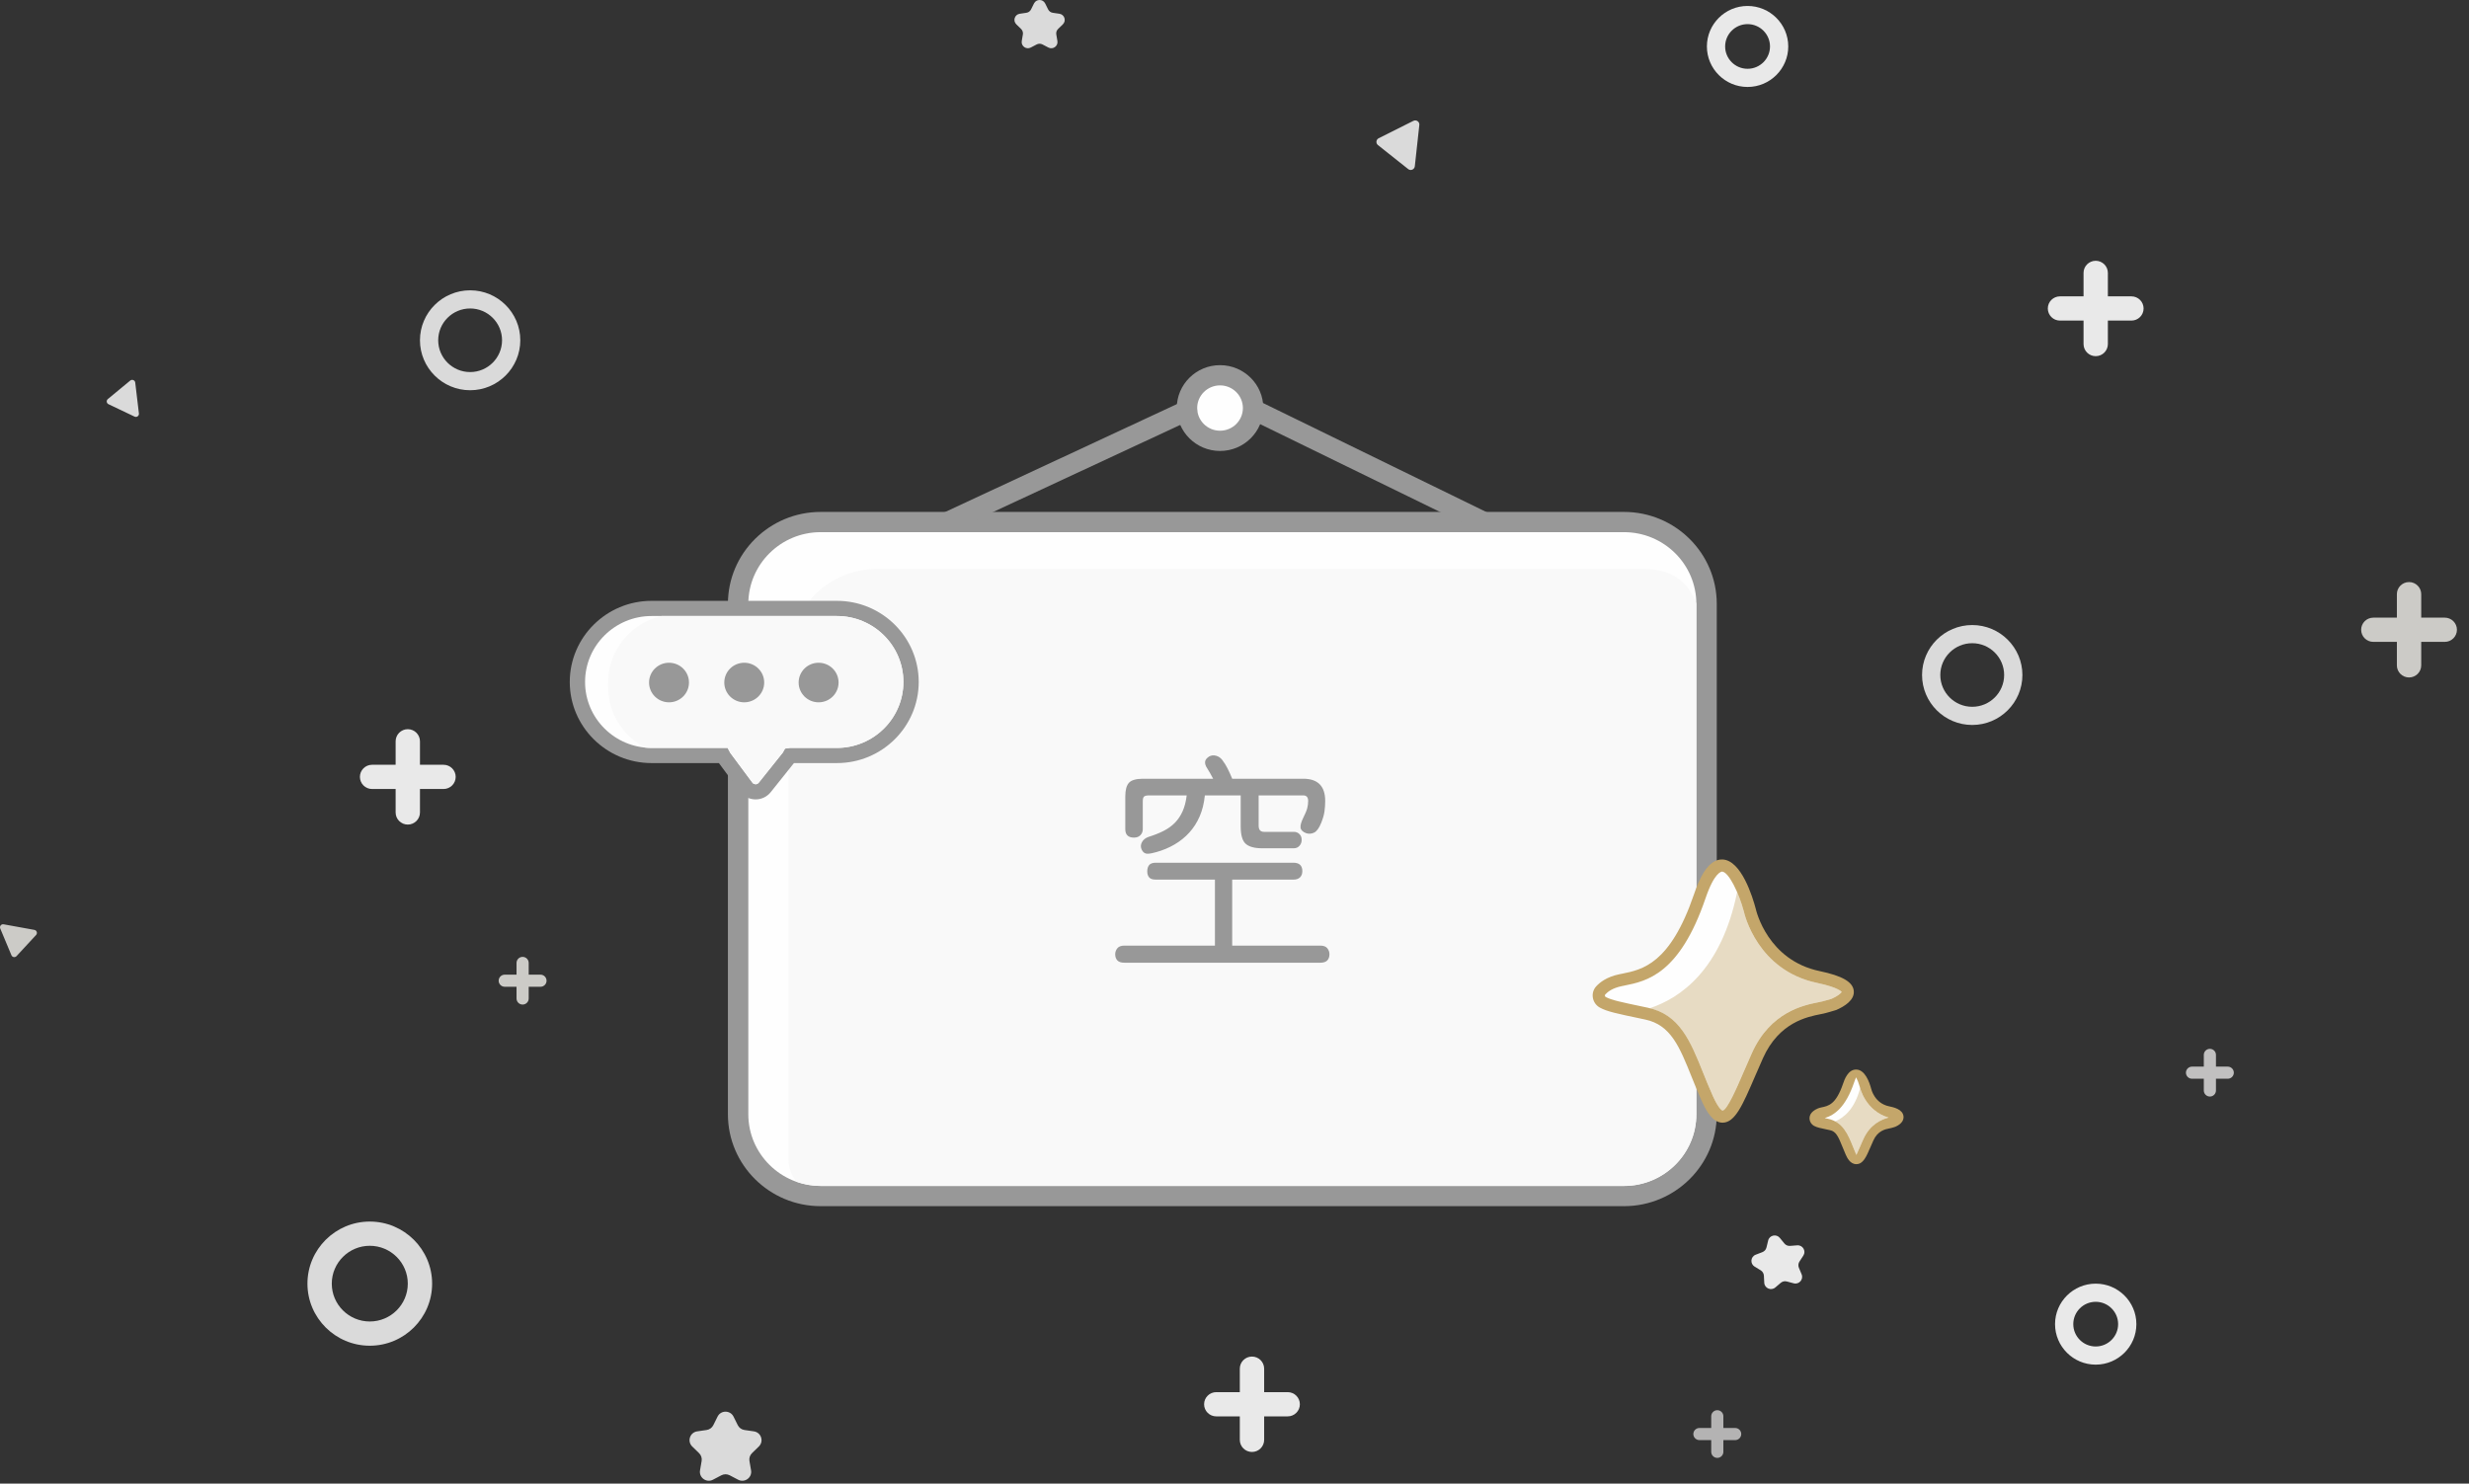 <svg xmlns="http://www.w3.org/2000/svg" width="193" height="116" viewBox="0 0 193 116">
  <rect x="0" y="0" width="193" height="116" fill="#333333" stroke="none"/>
  <g fill="none" fill-rule="evenodd">
    <path fill="#CCCBC7" d="M2.688,72.706 L0.284,72.27 C0.096,72.236 -0.054,72.423 0.019,72.598 L0.893,74.688 C0.96,74.849 1.173,74.886 1.292,74.758 L2.822,73.104 C2.95,72.964 2.874,72.74 2.688,72.706"/>
    <path fill="#DADADA" d="M10.179 29.757L8.43 31.202C8.295 31.314 8.321 31.527 8.48 31.603L10.516 32.573C10.687 32.655 10.881 32.517 10.859 32.33L10.571 29.913C10.549 29.725 10.325 29.636 10.179 29.757M110.485 9.449L107.771 10.809C107.562 10.914 107.532 11.199 107.715 11.345L110.075 13.219C110.272 13.377 110.567 13.254 110.595 13.003L110.948 9.769C110.976 9.517 110.712 9.336 110.485 9.449M28.906 103.325C27.268 103.325 25.935 101.998 25.935 100.366 25.935 98.734 27.268 97.406 28.906 97.406 30.544 97.406 31.877 98.734 31.877 100.366 31.877 101.998 30.544 103.325 28.906 103.325M28.906 95.512C26.219 95.512 24.033 97.69 24.033 100.366 24.033 103.042 26.219 105.219 28.906 105.219 31.593 105.219 33.779 103.042 33.779 100.366 33.779 97.69 31.593 95.512 28.906 95.512M36.75 29.091C35.374 29.091 34.254 27.975 34.254 26.605 34.254 25.235 35.374 24.119 36.75 24.119 38.125 24.119 39.245 25.235 39.245 26.605 39.245 27.975 38.125 29.091 36.75 29.091M36.75 22.699C34.588 22.699 32.828 24.451 32.828 26.605 32.828 28.759 34.588 30.512 36.75 30.512 38.912 30.512 40.671 28.759 40.671 26.605 40.671 24.451 38.912 22.699 36.75 22.699M154.168 55.263C152.792 55.263 151.672 54.148 151.672 52.777 151.672 51.407 152.792 50.291 154.168 50.291 155.543 50.291 156.663 51.407 156.663 52.777 156.663 54.148 155.543 55.263 154.168 55.263M154.168 48.871C152.006 48.871 150.246 50.624 150.246 52.777 150.246 54.931 152.006 56.684 154.168 56.684 156.33 56.684 158.09 54.931 158.09 52.777 158.09 50.624 156.33 48.871 154.168 48.871"/>
    <path fill="#E9E9E9" d="M163.82 105.279C162.853 105.279 162.067 104.495 162.067 103.532 162.067 102.57 162.853 101.786 163.82 101.786 164.787 101.786 165.573 102.57 165.573 103.532 165.573 104.495 164.787 105.279 163.82 105.279M163.82 100.366C162.067 100.366 160.641 101.786 160.641 103.532 160.641 105.279 162.067 106.699 163.82 106.699 165.573 106.699 166.999 105.279 166.999 103.532 166.999 101.786 165.573 100.366 163.82 100.366M136.606 5.379C135.64 5.379 134.853 4.595 134.853 3.632 134.853 2.67 135.64 1.886 136.606 1.886 137.573 1.886 138.36 2.67 138.36 3.632 138.36 4.595 137.573 5.379 136.606 5.379M139.786 3.632C139.786 1.886 138.36.466 136.606.466 134.853.466 133.427 1.886 133.427 3.632 133.427 5.379 134.853 6.799 136.606 6.799 138.36 6.799 139.786 5.379 139.786 3.632M100.659 108.85L98.818 108.85 98.818 107.016C98.818 106.492 98.392 106.068 97.866 106.068 97.341 106.068 96.915 106.492 96.915 107.016L96.915 108.85 95.074 108.85C94.549 108.85 94.123 109.274 94.123 109.797 94.123 110.32 94.549 110.744 95.074 110.744L96.915 110.744 96.915 112.58C96.915 113.102 97.341 113.526 97.866 113.526 98.392 113.526 98.818 113.102 98.818 112.58L98.818 110.744 100.659 110.744C101.184 110.744 101.61 110.32 101.61 109.797 101.61 109.274 101.184 108.85 100.659 108.85M34.67 59.796L32.828 59.796 32.828 57.962C32.828 57.438 32.402 57.014 31.877 57.014 31.352 57.014 30.926 57.438 30.926 57.962L30.926 59.796 29.084 59.796C28.559 59.796 28.134 60.221 28.134 60.743 28.134 61.266 28.559 61.69 29.084 61.69L30.926 61.69 30.926 63.526C30.926 64.049 31.352 64.472 31.877 64.472 32.402 64.472 32.828 64.049 32.828 63.526L32.828 61.69 34.67 61.69C35.195 61.69 35.621 61.266 35.621 60.743 35.621 60.221 35.195 59.796 34.67 59.796M166.613 23.172L164.771 23.172 164.771 21.338C164.771 20.814 164.345 20.39 163.819 20.39 163.295 20.39 162.869 20.814 162.869 21.338L162.869 23.172 161.027 23.172C160.501 23.172 160.076 23.596 160.076 24.119 160.076 24.642 160.501 25.066 161.027 25.066L162.869 25.066 162.869 26.901C162.869 27.424 163.295 27.848 163.819 27.848 164.345 27.848 164.771 27.424 164.771 26.901L164.771 25.066 166.613 25.066C167.138 25.066 167.563 24.642 167.563 24.119 167.563 23.596 167.138 23.172 166.613 23.172"/>
    <path fill="#CCCBC7" d="M191.106 48.293L189.265 48.293 189.265 46.459C189.265 45.935 188.839 45.511 188.313 45.511 187.788 45.511 187.362 45.935 187.362 46.459L187.362 48.293 185.521 48.293C184.995 48.293 184.57 48.718 184.57 49.24 184.57 49.763 184.995 50.187 185.521 50.187L187.362 50.187 187.362 52.023C187.362 52.545 187.788 52.969 188.313 52.969 188.839 52.969 189.265 52.545 189.265 52.023L189.265 50.187 191.106 50.187C191.632 50.187 192.057 49.763 192.057 49.24 192.057 48.718 191.632 48.293 191.106 48.293M42.249 76.207L41.328 76.207 41.328 75.289C41.328 75.028 41.116 74.816 40.852 74.816 40.59 74.816 40.377 75.028 40.377 75.289L40.377 76.207 39.456 76.207C39.193 76.207 38.98 76.419 38.98 76.68 38.98 76.942 39.193 77.154 39.456 77.154L40.377 77.154 40.377 78.072C40.377 78.333 40.59 78.545 40.852 78.545 41.116 78.545 41.328 78.333 41.328 78.072L41.328 77.154 42.249 77.154C42.511 77.154 42.724 76.942 42.724 76.68 42.724 76.419 42.511 76.207 42.249 76.207"/>
    <path fill="#C1C0C0" d="M174.142,83.398 L173.22,83.398 L173.22,82.481 C173.22,82.219 173.008,82.007 172.745,82.007 C172.483,82.007 172.27,82.219 172.27,82.481 L172.27,83.398 L171.348,83.398 C171.086,83.398 170.873,83.611 170.873,83.872 C170.873,84.133 171.086,84.345 171.348,84.345 L172.27,84.345 L172.27,85.263 C172.27,85.524 172.483,85.737 172.745,85.737 C173.008,85.737 173.22,85.524 173.22,85.263 L173.22,84.345 L174.142,84.345 C174.404,84.345 174.617,84.133 174.617,83.872 C174.617,83.611 174.404,83.398 174.142,83.398"/>
    <path fill="#B4B3B3" d="M135.637,111.652 L134.715,111.652 L134.715,110.734 C134.715,110.473 134.503,110.261 134.24,110.261 C133.978,110.261 133.765,110.473 133.765,110.734 L133.765,111.652 L132.843,111.652 C132.581,111.652 132.368,111.864 132.368,112.125 C132.368,112.387 132.581,112.599 132.843,112.599 L133.765,112.599 L133.765,113.516 C133.765,113.778 133.978,113.99 134.24,113.99 C134.503,113.99 134.715,113.778 134.715,113.516 L134.715,112.599 L135.637,112.599 C135.899,112.599 136.112,112.387 136.112,112.125 C136.112,111.864 135.899,111.652 135.637,111.652"/>
    <path fill="#DADADA" d="M58.71 114.964L58.584 114.232C58.545 114.007 58.62 113.778 58.784 113.618L59.317 113.1C59.731 112.698 59.503 111.998 58.931 111.916L58.195 111.809C57.967 111.777 57.771 111.635 57.67 111.429L57.34 110.764C57.084 110.248 56.345 110.248 56.091 110.764L55.761 111.429C55.659 111.635 55.463 111.777 55.236 111.809L54.499 111.916C53.927 111.998 53.698 112.698 54.112 113.1L54.645 113.618C54.81 113.778 54.885 114.007 54.846 114.232L54.721 114.964C54.623 115.531 55.221 115.964 55.731 115.696L56.391 115.35C56.593 115.244 56.836 115.244 57.039 115.35L57.698 115.696C58.21 115.964 58.808 115.531 58.71 114.964M82.812 1.075L82.297 1C82.139.977 82.001.878 81.931.735L81.7.27C81.522-.09 81.006-.09 80.827.27L80.596.735C80.526.878 80.389.977 80.23 1L79.715 1.075C79.315 1.133 79.156 1.621 79.445 1.903L79.817 2.264C79.933 2.376 79.985 2.536 79.957 2.693L79.87 3.205C79.801 3.601 80.219 3.903 80.576 3.716L81.037 3.475C81.179 3.401 81.348 3.401 81.49 3.475L81.951 3.716C82.308 3.903 82.726 3.601 82.657 3.205L82.57 2.693C82.542 2.536 82.595 2.376 82.71 2.264L83.082 1.903C83.371 1.621 83.212 1.133 82.812 1.075"/>
    <path fill="#E9E9E9" d="M140.486,97.37 L139.929,97.414 C139.757,97.427 139.589,97.356 139.481,97.222 L139.129,96.791 C138.856,96.455 138.315,96.577 138.215,96.997 L138.084,97.539 C138.043,97.705 137.924,97.842 137.763,97.903 L137.242,98.103 C136.837,98.257 136.787,98.808 137.156,99.033 L137.633,99.324 C137.779,99.414 137.872,99.57 137.882,99.741 L137.911,100.296 C137.934,100.728 138.444,100.946 138.774,100.666 L139.199,100.304 C139.33,100.192 139.507,100.152 139.673,100.196 L140.213,100.34 C140.632,100.452 140.997,100.036 140.832,99.637 L140.617,99.123 C140.552,98.965 140.569,98.784 140.662,98.64 L140.966,98.173 C141.202,97.81 140.918,97.336 140.486,97.37"/>
    <g transform="translate(44.538 28.55)">
      <path fill="#989898" d="M82.413,65.758 L19.61,65.758 C15.613,65.758 12.362,62.534 12.362,58.57 L12.362,18.665 C12.362,14.701 15.613,11.477 19.61,11.477 L82.413,11.477 C86.409,11.477 89.66,14.701 89.66,18.665 L89.66,58.57 C89.66,62.534 86.409,65.758 82.413,65.758"/>
      <path fill="#FEFEFE" d="M19.609,13.059 C16.493,13.059 13.957,15.574 13.957,18.665 L13.957,58.57 C13.957,61.661 16.493,64.176 19.609,64.176 L82.413,64.176 C85.53,64.176 88.065,61.661 88.065,58.57 L88.065,18.665 C88.065,15.574 85.53,13.059 82.413,13.059 L19.609,13.059 Z"/>
      <path fill="#F9F9F9" d="M88.065,18.665 C88.065,18.656 88.063,18.648 88.063,18.638 C87.56,17.239 86.434,15.93 83.951,15.93 L24.053,15.93 C20.209,15.93 17.093,19.054 17.093,22.908 L17.093,62.073 C17.093,62.738 17.328,63.352 17.713,63.844 C18.307,64.056 18.944,64.176 19.61,64.176 L82.413,64.176 C85.529,64.176 88.065,61.662 88.065,58.57 L88.065,18.665 Z"/>
      <path fill="#989898" d="M50.832,6.71 C48.966,6.71 47.449,5.205 47.449,3.356 C47.449,1.505 48.966,0.001 50.832,0.001 C52.697,0.001 54.214,1.505 54.214,3.356 C54.214,5.205 52.697,6.71 50.832,6.71"/>
      <path fill="#FEFEFE" d="M50.832,1.582 C49.847,1.582 49.044,2.377 49.044,3.355 C49.044,4.333 49.847,5.127 50.832,5.127 C51.817,5.127 52.618,4.333 52.618,3.355 C52.618,2.377 51.817,1.582 50.832,1.582"/>
      <path fill="#989898" d="M29.532 13.059C29.232 13.059 28.945 12.891 28.809 12.604 28.622 12.209 28.793 11.738 29.192 11.552L47.907 2.837C48.305 2.65 48.782 2.823 48.968 3.217 49.156 3.612 48.984 4.083 48.585 4.27L29.87 12.984C29.761 13.035 29.645 13.059 29.532 13.059M71.451 13.059C71.333 13.059 71.212 13.034 71.1 12.978L53.247 4.262C52.851 4.07 52.689 3.596 52.883 3.204 53.078 2.812 53.557 2.65 53.951 2.843L71.803 11.559C72.199 11.751 72.362 12.225 72.167 12.617 72.029 12.897 71.745 13.059 71.451 13.059"/>
      <path fill="#FEFEFE" d="M20.882,19.022 L6.395,19.022 C3.193,19.022 0.598,21.596 0.598,24.772 C0.598,27.947 3.193,30.521 6.395,30.521 L11.982,30.521 C12.003,30.559 12.016,30.598 12.043,30.634 L13.794,32.994 C14.149,33.473 14.866,33.485 15.238,33.019 L17.124,30.659 C17.16,30.615 17.18,30.568 17.205,30.521 L20.882,30.521 C24.084,30.521 26.68,27.947 26.68,24.772 C26.68,21.596 24.084,19.022 20.882,19.022"/>
      <path fill="#989898" d="M14.527,33.954 L14.5,33.954 C14.027,33.945 13.593,33.724 13.313,33.346 L11.657,31.114 L6.395,31.114 C2.869,31.114 -0,28.269 -0,24.772 C-0,21.274 2.869,18.429 6.395,18.429 L20.882,18.429 C24.409,18.429 27.277,21.274 27.277,24.772 C27.277,28.269 24.409,31.114 20.882,31.114 L17.524,31.114 L15.707,33.389 C15.418,33.749 14.99,33.954 14.527,33.954"/>
      <path fill="#FEFEFE" d="M6.395,19.615 C3.528,19.615 1.196,21.928 1.196,24.772 C1.196,27.615 3.528,29.928 6.395,29.928 L12.34,29.928 L12.548,30.318 L14.277,32.643 C14.357,32.752 14.44,32.756 14.526,32.768 C14.585,32.768 14.688,32.752 14.769,32.651 L16.655,30.291 L16.826,29.983 L17.206,29.928 L20.882,29.928 C23.749,29.928 26.081,27.615 26.081,24.772 C26.081,21.928 23.749,19.615 20.882,19.615 L6.395,19.615 Z"/>
      <path fill="#F9F9F9" d="M20.882,19.615 L7.18,19.615 C4.786,20.157 2.998,22.277 2.998,24.815 L2.998,25.173 C2.998,27.229 4.171,29.011 5.889,29.902 C6.055,29.918 6.225,29.928 6.395,29.928 L12.34,29.928 L12.548,30.318 L14.277,32.643 C14.357,32.752 14.44,32.756 14.527,32.768 C14.585,32.768 14.688,32.752 14.769,32.651 L16.655,30.291 L16.826,29.983 L17.206,29.928 L20.882,29.928 C23.749,29.928 26.081,27.615 26.081,24.772 C26.081,21.928 23.749,19.615 20.882,19.615"/>
      <path fill="#989898" d="M9.319 24.815C9.319 25.67 8.621 26.363 7.758 26.363 6.897 26.363 6.198 25.67 6.198 24.815 6.198 23.961 6.897 23.269 7.758 23.269 8.621 23.269 9.319 23.961 9.319 24.815M15.199 24.815C15.199 25.67 14.5 26.363 13.639 26.363 12.777 26.363 12.079 25.67 12.079 24.815 12.079 23.961 12.777 23.269 13.639 23.269 14.5 23.269 15.199 23.961 15.199 24.815M21.012 24.815C21.012 25.67 20.314 26.363 19.451 26.363 18.59 26.363 17.891 25.67 17.891 24.815 17.891 23.961 18.59 23.269 19.451 23.269 20.314 23.269 21.012 23.961 21.012 24.815M44.109 36.941C44.319 36.941 44.485 36.878 44.607 36.751 44.731 36.623 44.792 36.467 44.792 36.282L44.792 34.11C44.792 33.925 44.823 33.8 44.888 33.736 44.952 33.673 45.084 33.641 45.282 33.641L48.226 33.641C48.166 34.127 48.059 34.545 47.901 34.892 47.744 35.24 47.542 35.538 47.297 35.787 47.051 36.036 46.756 36.247 46.412 36.421 46.068 36.595 45.674 36.751 45.23 36.89 44.996 36.971 44.827 37.11 44.722 37.307 44.616 37.504 44.616 37.706 44.722 37.914 44.827 38.111 44.976 38.208 45.169 38.202 45.361 38.196 45.592 38.153 45.86 38.072 46.362 37.932 46.833 37.736 47.271 37.481 47.709 37.225 48.095 36.916 48.426 36.551 48.76 36.186 49.031 35.761 49.242 35.275 49.451 34.787 49.585 34.243 49.644 33.641L52.447 33.641 52.447 36.073C52.447 36.745 52.579 37.197 52.841 37.428 53.105 37.66 53.533 37.776 54.129 37.776L56.599 37.776C56.775 37.776 56.921 37.713 57.037 37.585 57.154 37.457 57.213 37.301 57.213 37.116 57.213 36.93 57.154 36.78 57.037 36.664 56.921 36.548 56.775 36.491 56.599 36.491L54.269 36.491C53.989 36.491 53.849 36.328 53.849 36.003L53.849 33.641 57.335 33.641C57.592 33.641 57.72 33.786 57.72 34.075 57.72 34.261 57.697 34.446 57.65 34.631 57.603 34.817 57.499 35.071 57.335 35.396 57.17 35.732 57.101 35.989 57.125 36.169 57.148 36.349 57.294 36.491 57.563 36.595 57.773 36.664 57.98 36.65 58.184 36.551 58.389 36.453 58.573 36.2 58.736 35.796 58.877 35.447 58.965 35.141 58.999 34.874 59.034 34.609 59.052 34.342 59.052 34.075 59.052 32.917 58.479 32.338 57.335 32.338L51.782 32.338C51.665 32.048 51.545 31.782 51.422 31.539 51.3 31.295 51.162 31.076 51.011 30.879 50.882 30.705 50.719 30.592 50.52 30.539 50.322 30.488 50.141 30.508 49.977 30.6 49.778 30.728 49.673 30.87 49.662 31.026 49.65 31.183 49.709 31.354 49.838 31.539 49.919 31.667 49.995 31.793 50.065 31.921 50.135 32.048 50.211 32.187 50.292 32.338L44.827 32.338C44.277 32.338 43.908 32.443 43.714 32.651 43.522 32.859 43.425 33.219 43.425 33.728L43.425 36.282C43.425 36.722 43.653 36.941 44.109 36.941M59.218 45.594C59.107 45.455 58.924 45.386 58.667 45.386L51.782 45.386 51.782 40.226 56.564 40.226C56.798 40.226 56.973 40.165 57.09 40.043 57.207 39.922 57.265 39.762 57.265 39.565 57.265 39.125 57.031 38.905 56.564 38.905L45.808 38.905C45.563 38.905 45.391 38.966 45.291 39.087 45.192 39.209 45.142 39.374 45.142 39.582 45.142 39.779 45.192 39.936 45.291 40.052 45.391 40.168 45.563 40.226 45.808 40.226L50.432 40.226 50.432 45.386 43.356 45.386C43.098 45.386 42.915 45.455 42.803 45.594 42.692 45.733 42.637 45.89 42.637 46.064 42.637 46.261 42.692 46.419 42.803 46.541 42.915 46.662 43.098 46.723 43.356 46.723L58.667 46.723C58.924 46.723 59.107 46.662 59.218 46.541 59.33 46.419 59.385 46.261 59.385 46.064 59.385 45.89 59.33 45.733 59.218 45.594"/>
      <g transform="translate(79.276 37.85)">
        <path fill="#FEFEFE" d="M1.477,11.969 C1.142,11.785 1.053,11.329 1.308,11.046 C1.574,10.75 2.042,10.412 2.852,10.242 C4.467,9.905 7.017,9.653 9.057,3.673 C11.097,-2.306 12.968,4.768 12.968,4.768 C12.968,4.768 13.903,9.063 18.323,9.99 C22.272,10.817 20.046,11.914 19.527,12.138 C19.465,12.165 18.95,12.3 18.788,12.348 C18.071,12.561 15.115,12.677 13.563,16.137 C11.862,19.927 11.097,22.707 9.652,19.506 C8.207,16.306 7.697,13.442 4.892,12.853 C2.825,12.419 2.004,12.259 1.477,11.969"/>
        <path fill="#C4A66A" d="M10.836,21.38 C10.073,21.38 9.57,20.483 9.216,19.699 C8.925,19.054 8.671,18.423 8.428,17.82 C7.476,15.448 6.788,13.735 4.793,13.317 L4.43,13.24 C2.572,12.851 1.802,12.689 1.245,12.383 C1.245,12.383 1.245,12.383 1.245,12.382 C0.954,12.222 0.755,11.942 0.699,11.615 C0.644,11.293 0.735,10.971 0.951,10.731 C1.241,10.407 1.789,9.981 2.753,9.779 L2.977,9.734 C4.567,9.414 6.742,8.978 8.605,3.523 C9.01,2.335 9.688,0.761 10.826,0.801 C12.311,0.852 13.194,3.759 13.429,4.648 C13.47,4.831 14.368,8.677 18.422,9.527 C20.198,9.899 21.023,10.376 21.094,11.072 C21.168,11.787 20.387,12.283 19.719,12.571 C19.675,12.591 19.436,12.66 19.214,12.721 L18.925,12.801 C18.821,12.833 18.676,12.862 18.497,12.897 C17.443,13.107 15.25,13.542 13.999,16.33 C13.774,16.831 13.565,17.316 13.369,17.771 C12.401,20.016 11.816,21.371 10.845,21.38 L10.836,21.38 Z"/>
        <path fill="#FEFEFE" d="M1.709,11.555 C2.141,11.793 2.921,11.957 4.628,12.315 L4.991,12.391 C7.486,12.915 8.334,15.026 9.316,17.47 C9.553,18.061 9.802,18.68 10.088,19.313 C10.572,20.385 10.835,20.434 10.838,20.434 C11.202,20.389 11.947,18.661 12.491,17.399 C12.689,16.94 12.899,16.452 13.126,15.946 C14.577,12.711 17.192,12.191 18.309,11.969 C18.452,11.941 18.568,11.92 18.651,11.894 L18.961,11.809 C19.124,11.764 19.298,11.717 19.355,11.697 C19.841,11.486 20.116,11.246 20.145,11.15 C20.15,11.172 19.963,10.818 18.224,10.453 C13.554,9.474 12.542,5.056 12.501,4.868 C12.116,3.416 11.316,1.764 10.793,1.747 C10.739,1.766 10.203,1.794 9.509,3.826 C7.472,9.797 4.881,10.317 3.167,10.661 L2.949,10.706 C2.241,10.853 1.86,11.143 1.665,11.359 C1.636,11.392 1.636,11.43 1.641,11.457 C1.644,11.477 1.658,11.528 1.709,11.555"/>
        <path fill="#C4A66A" fill-opacity=".397" d="M12.501,4.868 C12.367,4.363 12.181,3.836 11.975,3.36 C10.736,9.437 7.53,11.651 5.132,12.435 C7.511,13.011 8.354,15.076 9.316,17.47 C9.554,18.06 9.802,18.68 10.088,19.313 C10.572,20.384 10.835,20.434 10.838,20.434 C11.202,20.388 11.947,18.66 12.491,17.399 C12.689,16.941 12.899,16.452 13.126,15.946 C14.577,12.71 17.192,12.191 18.31,11.969 C18.452,11.942 18.569,11.919 18.651,11.895 L18.961,11.809 C19.123,11.764 19.298,11.717 19.355,11.698 C19.842,11.486 20.116,11.246 20.145,11.151 C20.15,11.172 19.963,10.818 18.224,10.453 C13.555,9.473 12.542,5.055 12.501,4.868"/>
        <path fill="#FEFEFE" d="M18.217,21.214 C18.107,21.153 18.077,21.003 18.161,20.91 C18.248,20.813 18.402,20.702 18.668,20.646 C19.199,20.536 20.037,20.453 20.708,18.488 C21.377,16.523 21.992,18.848 21.992,18.848 C21.992,18.848 22.299,20.259 23.752,20.563 C25.05,20.835 24.318,21.196 24.147,21.269 C24.127,21.278 23.957,21.322 23.905,21.338 C23.669,21.408 22.697,21.446 22.187,22.584 C21.629,23.828 21.377,24.741 20.903,23.69 C20.428,22.639 20.261,21.698 19.339,21.504 C18.66,21.361 18.39,21.309 18.217,21.214"/>
        <path fill="#C4A66A" d="M21.291,24.623 C20.801,24.623 20.567,24.105 20.467,23.884 C20.369,23.667 20.284,23.456 20.203,23.254 C19.891,22.476 19.706,22.065 19.239,21.966 L19.119,21.942 C18.476,21.807 18.21,21.752 17.985,21.628 C17.984,21.627 17.984,21.627 17.983,21.627 C17.803,21.526 17.679,21.352 17.644,21.149 C17.61,20.947 17.669,20.746 17.805,20.594 C17.932,20.453 18.168,20.267 18.57,20.184 C19.117,20.073 19.703,19.955 20.255,18.336 C20.359,18.03 20.634,17.226 21.273,17.226 C21.282,17.226 21.291,17.227 21.3,17.227 C21.964,17.249 22.308,18.177 22.454,18.727 C22.469,18.79 22.729,19.866 23.851,20.1 C24.198,20.173 24.923,20.325 24.982,20.886 C25.001,21.078 24.944,21.44 24.339,21.702 C24.327,21.708 24.238,21.737 24.146,21.763 L24.049,21.79 C24,21.805 23.943,21.816 23.873,21.83 C23.557,21.893 22.967,22.009 22.624,22.775 L22.419,23.244 C22.062,24.072 21.827,24.619 21.297,24.623 L21.291,24.623 Z"/>
        <path fill="#FEFEFE" d="M18.824,21.021 C18.858,21.029 18.894,21.036 18.931,21.044 L19.075,21.074 C20.254,21.322 20.657,22.326 21.047,23.296 C21.125,23.491 21.206,23.695 21.298,23.902 C21.39,23.706 21.493,23.469 21.583,23.258 L21.835,22.685 C22.361,21.51 23.252,21.131 23.813,20.982 C21.99,20.437 21.582,18.657 21.565,18.577 C21.497,18.323 21.383,18.033 21.278,17.835 C21.236,17.924 21.185,18.045 21.129,18.21 C20.46,20.17 19.619,20.769 18.824,21.021"/>
        <path fill="#C4A66A" fill-opacity=".397" d="M23.812,20.983 C22.207,20.502 21.7,19.066 21.591,18.676 C21.185,20.278 20.345,20.986 19.634,21.284 C20.391,21.69 20.727,22.501 21.046,23.296 C21.125,23.491 21.207,23.695 21.297,23.902 C21.39,23.706 21.493,23.469 21.583,23.258 L21.834,22.684 C22.361,21.511 23.253,21.131 23.812,20.983"/>
      </g>
    </g>
  </g>
</svg>
